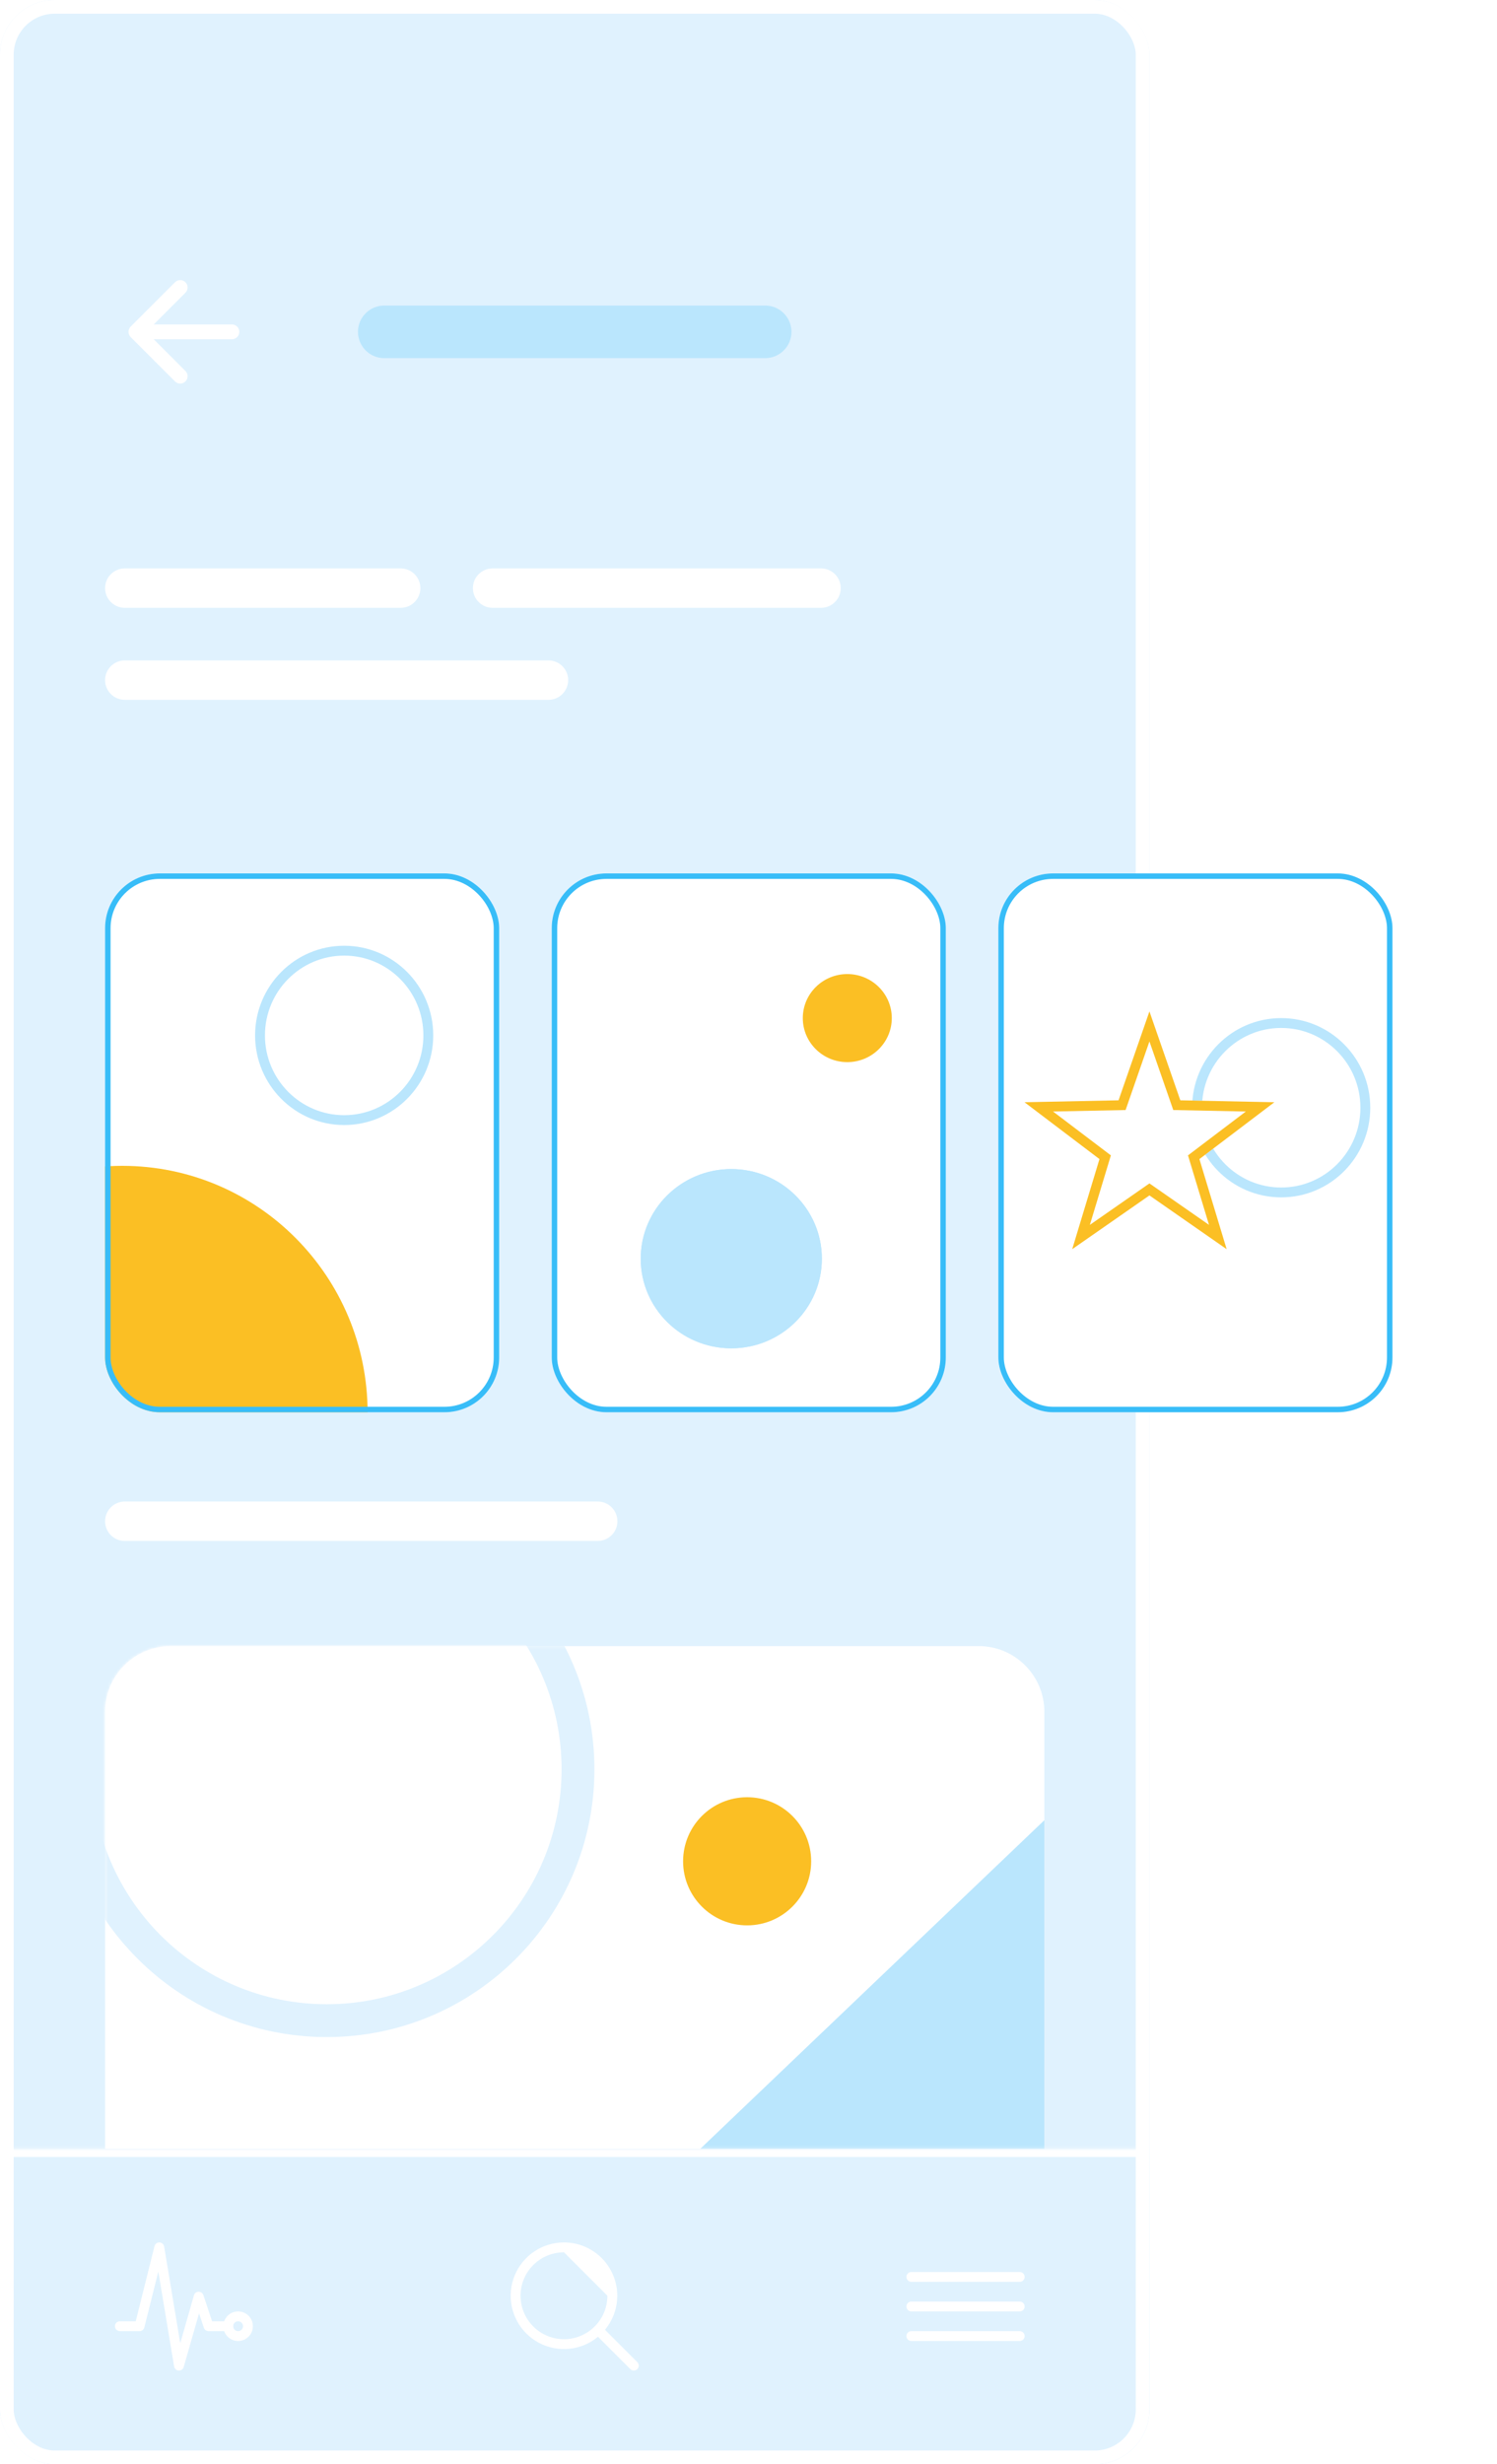 <svg viewBox="0 0 547 900" fill="none" xmlns="http://www.w3.org/2000/svg">
<g clip-path="url(#clip0_3223_824)">
<path d="M0 0H420V900H0V0Z" fill="#E0F2FE"/>
<path d="M38.4 625.2C38.4 611.945 49.145 601.2 62.4 601.2H357.6C370.855 601.2 381.6 611.945 381.6 625.2V812.4C381.6 825.655 370.855 836.4 357.6 836.4H62.4C49.145 836.4 38.4 825.655 38.4 812.4V625.2Z" fill="white"/>
<mask id="mask0_3223_824" style="mask-type:alpha" maskUnits="userSpaceOnUse" x="38" y="601" width="344" height="236">
<path d="M38.4 625.2C38.4 611.945 49.145 601.2 62.4 601.2H357.6C370.855 601.2 381.6 611.945 381.6 625.2V812.4C381.6 825.655 370.855 836.4 357.6 836.4H62.4C49.145 836.4 38.4 825.655 38.4 812.4V625.2Z" fill="white"/>
</mask>
<g mask="url(#mask0_3223_824)">
<path d="M296.4 679.8C296.4 692.724 285.923 703.2 273 703.2C260.076 703.2 249.6 692.724 249.6 679.8C249.6 666.877 260.076 656.4 273 656.4C285.923 656.4 296.4 666.877 296.4 679.8Z" fill="#FBBF24"/>
<path d="M217.2 646.2C217.2 700.213 173.413 744 119.4 744C65.386 744 21.6 700.213 21.6 646.2C21.6 592.187 65.386 548.4 119.4 548.4C173.413 548.4 217.2 592.187 217.2 646.2Z" fill="white"/>
<path fill-rule="evenodd" clip-rule="evenodd" d="M119.4 732C166.786 732 205.2 693.586 205.2 646.2C205.2 598.814 166.786 560.4 119.4 560.4C72.014 560.4 33.6 598.814 33.6 646.2C33.6 693.586 72.014 732 119.4 732ZM119.4 744C173.413 744 217.2 700.213 217.2 646.2C217.2 592.187 173.413 548.4 119.4 548.4C65.386 548.4 21.6 592.187 21.6 646.2C21.6 700.213 65.386 744 119.4 744Z" fill="#E0F2FE"/>
</g>
<path d="M381.6 866.4L170.4 866.4L381.6 664.8L381.6 866.4Z" fill="#BAE6FD"/>
<path d="M38.4 555.6C38.4 551.623 41.623 548.4 45.6 548.4H218.4C222.376 548.4 225.6 551.623 225.6 555.6C225.6 559.576 222.376 562.8 218.4 562.8H45.6C41.623 562.8 38.4 559.576 38.4 555.6Z" fill="white"/>
<mask id="path-11-inside-1_3223_824" fill="white">
<path d="M0 784.8H420V900H0V784.8Z"/>
</mask>
<path d="M0 784.8H420V900H0V784.8Z" fill="#E0F2FE"/>
<path d="M0 787.8H420V781.8H0V787.8Z" fill="white" mask="url(#path-11-inside-1_3223_824)"/>
<path fill-rule="evenodd" clip-rule="evenodd" d="M58.272 819.002C59.124 819.036 59.835 819.663 59.975 820.504L65.863 855.828L70.869 838.306C71.086 837.547 71.772 837.018 72.561 837.001C73.35 836.984 74.058 837.482 74.308 838.231L77.497 847.8H83.4C84.394 847.8 85.2 848.606 85.2 849.6C85.2 850.594 84.394 851.4 83.4 851.4H76.2C75.425 851.4 74.737 850.904 74.492 850.169L72.732 844.889L67.131 864.495C66.9 865.304 66.138 865.845 65.298 865.797C64.458 865.75 63.763 865.126 63.624 864.296L57.847 829.633L52.746 850.037C52.546 850.838 51.826 851.4 51 851.4H43.8C42.806 851.4 42 850.594 42 849.6C42 848.606 42.806 847.8 43.8 847.8H49.595L56.454 820.364C56.661 819.536 57.42 818.968 58.272 819.002Z" fill="white"/>
<path fill-rule="evenodd" clip-rule="evenodd" d="M87 847.8C86.006 847.8 85.2 848.606 85.2 849.6C85.2 850.595 86.006 851.4 87 851.4C87.994 851.4 88.8 850.595 88.8 849.6C88.8 848.606 87.994 847.8 87 847.8ZM81.6 849.6C81.6 846.618 84.017 844.2 87 844.2C89.982 844.2 92.4 846.618 92.4 849.6C92.4 852.583 89.982 855 87 855C84.017 855 81.6 852.583 81.6 849.6Z" fill="white"/>
<path fill-rule="evenodd" clip-rule="evenodd" d="M195.254 822.282C198.456 820.142 202.221 819 206.072 819V820.8L206.073 819C211.237 819.001 216.19 821.052 219.841 824.704C223.493 828.356 225.545 833.308 225.545 838.473V838.473C225.545 842.324 224.403 846.089 222.263 849.291C220.124 852.494 217.082 854.989 213.524 856.463C209.966 857.937 206.051 858.323 202.274 857.571C198.496 856.82 195.027 854.965 192.303 852.242C189.58 849.519 187.725 846.049 186.974 842.272C186.223 838.494 186.608 834.579 188.082 831.021C189.556 827.463 192.052 824.422 195.254 822.282ZM206.072 822.6C202.933 822.6 199.864 823.531 197.254 825.275C194.644 827.019 192.609 829.498 191.408 832.399C190.207 835.299 189.892 838.49 190.505 841.569C191.117 844.648 192.629 847.477 194.849 849.697C197.069 851.916 199.897 853.428 202.976 854.041C206.055 854.653 209.246 854.339 212.147 853.137C215.047 851.936 217.526 849.901 219.27 847.291C221.014 844.681 221.945 841.612 221.945 838.473" fill="white"/>
<path fill-rule="evenodd" clip-rule="evenodd" d="M217.985 850.385C218.688 849.682 219.827 849.682 220.53 850.385L232.873 862.728C233.576 863.43 233.576 864.57 232.873 865.273C232.17 865.976 231.03 865.976 230.327 865.273L217.985 852.931C217.282 852.228 217.282 851.088 217.985 850.385Z" fill="white"/>
<path fill-rule="evenodd" clip-rule="evenodd" d="M331.2 831.6C331.2 830.606 332.006 829.8 333 829.8H372.6C373.594 829.8 374.4 830.606 374.4 831.6C374.4 832.594 373.594 833.4 372.6 833.4H333C332.006 833.4 331.2 832.594 331.2 831.6Z" fill="white"/>
<path fill-rule="evenodd" clip-rule="evenodd" d="M331.2 842.4C331.2 841.406 332.006 840.6 333 840.6H372.6C373.594 840.6 374.4 841.406 374.4 842.4C374.4 843.394 373.594 844.2 372.6 844.2H333C332.006 844.2 331.2 843.394 331.2 842.4Z" fill="white"/>
<path fill-rule="evenodd" clip-rule="evenodd" d="M331.2 853.2C331.2 852.206 332.006 851.4 333 851.4H372.6C373.594 851.4 374.4 852.206 374.4 853.2C374.4 854.195 373.594 855 372.6 855H333C332.006 855 331.2 854.195 331.2 853.2Z" fill="white"/>
<path fill-rule="evenodd" clip-rule="evenodd" d="M67.759 103.091C68.814 104.145 68.814 105.855 67.759 106.909L53.468 121.2L67.759 135.491C68.814 136.545 68.814 138.255 67.759 139.309C66.705 140.363 64.995 140.363 63.941 139.309L47.741 123.109C46.686 122.055 46.686 120.345 47.741 119.291L63.941 103.091C64.995 102.036 66.705 102.036 67.759 103.091Z" fill="white"/>
<path fill-rule="evenodd" clip-rule="evenodd" d="M49.2 121.2C49.2 119.709 50.409 118.5 51.9 118.5H84.75C86.241 118.5 87.45 119.709 87.45 121.2C87.45 122.691 86.241 123.9 84.75 123.9H51.9C50.409 123.9 49.2 122.691 49.2 121.2Z" fill="white"/>
<path d="M130.8 121.2C130.8 115.898 135.098 111.6 140.4 111.6H279.6C284.902 111.6 289.2 115.898 289.2 121.2C289.2 126.502 284.902 130.8 279.6 130.8H140.4C135.098 130.8 130.8 126.502 130.8 121.2Z" fill="#BAE6FD"/>
<path d="M38.4 214.8C38.4 210.824 41.623 207.6 45.6 207.6H146.4C150.376 207.6 153.6 210.824 153.6 214.8C153.6 218.777 150.376 222 146.4 222H45.6C41.623 222 38.4 218.777 38.4 214.8Z" fill="white"/>
<path d="M38.4 248.4C38.4 244.424 41.623 241.2 45.6 241.2H200.4C204.376 241.2 207.6 244.424 207.6 248.4C207.6 252.377 204.376 255.6 200.4 255.6H45.6C41.623 255.6 38.4 252.377 38.4 248.4Z" fill="white"/>
<path d="M172.8 214.8C172.8 210.824 176.023 207.6 180 207.6H300C303.976 207.6 307.2 210.824 307.2 214.8C307.2 218.777 303.976 222 300 222H180C176.023 222 172.8 218.777 172.8 214.8Z" fill="white"/>
</g>
<rect x="2.5" y="2.5" width="415" height="895" rx="17.5" stroke="white" stroke-width="5"/>
<g filter="url(#filter0_dd_3223_824)">
<g clip-path="url(#clip1_3223_824)">
<rect x="38.4" y="294" width="144" height="196.8" rx="20" fill="white"/>
<path d="M134.323 490.97C134.323 540.77 94.189 581.14 44.681 581.14C-4.827 581.14 -44.961 540.77 -44.961 490.97C-44.961 441.171 -4.827 400.8 44.681 400.8C94.189 400.8 134.323 441.171 134.323 490.97Z" fill="#FBBF24"/>
<path d="M158.303 353.156C158.303 371.236 143.732 385.893 125.758 385.893C107.784 385.893 93.213 371.236 93.213 353.156C93.213 335.076 107.784 320.419 125.758 320.419C143.732 320.419 158.303 335.076 158.303 353.156Z" fill="white"/>
<path fill-rule="evenodd" clip-rule="evenodd" d="M125.758 382.293C141.724 382.293 154.703 369.268 154.703 353.156C154.703 337.045 141.724 324.019 125.758 324.019C109.792 324.019 96.813 337.045 96.813 353.156C96.813 369.268 109.792 382.293 125.758 382.293ZM125.758 385.893C143.732 385.893 158.303 371.236 158.303 353.156C158.303 335.076 143.732 320.419 125.758 320.419C107.784 320.419 93.213 335.076 93.213 353.156C93.213 371.236 107.784 385.893 125.758 385.893Z" fill="#BAE6FD"/>
</g>
<rect x="39.4" y="295" width="142" height="194.8" rx="19" stroke="#38BDF8" stroke-width="2"/>
</g>
<g filter="url(#filter1_dd_3223_824)">
<rect x="201.6" y="294" width="144" height="196.8" rx="20" fill="white"/>
<rect x="202.6" y="295" width="142" height="194.8" rx="19" stroke="#38BDF8" stroke-width="2"/>
<path d="M325.858 346.839C325.858 355.72 318.579 362.92 309.6 362.92C300.621 362.92 293.342 355.72 293.342 346.839C293.342 337.957 300.621 330.757 309.6 330.757C318.579 330.757 325.858 337.957 325.858 346.839Z" fill="#FBBF24"/>
<path d="M300.309 434.712C300.309 452.792 285.492 467.448 267.213 467.448C248.934 467.448 234.116 452.792 234.116 434.712C234.116 416.631 248.934 401.975 267.213 401.975C285.492 401.975 300.309 416.631 300.309 434.712Z" fill="#BAE6FD"/>
<path fill-rule="evenodd" clip-rule="evenodd" d="M267.213 463.848C283.541 463.848 296.709 450.766 296.709 434.712C296.709 418.657 283.541 405.575 267.213 405.575C250.885 405.575 237.716 418.657 237.716 434.712C237.716 450.766 250.885 463.848 267.213 463.848ZM267.213 467.448C285.492 467.448 300.309 452.792 300.309 434.712C300.309 416.631 285.492 401.975 267.213 401.975C248.934 401.975 234.116 416.631 234.116 434.712C234.116 452.792 248.934 467.448 267.213 467.448Z" fill="#BAE6FD"/>
</g>
<g filter="url(#filter2_dd_3223_824)">
<rect x="364.8" y="294" width="144" height="196.8" rx="20" fill="white"/>
<rect x="365.8" y="295" width="142" height="194.8" rx="19" stroke="#38BDF8" stroke-width="2"/>
<path d="M500.69 379.575C500.69 397.655 486.119 412.312 468.145 412.312C450.171 412.312 435.6 397.655 435.6 379.575C435.6 361.495 450.171 346.838 468.145 346.838C486.119 346.838 500.69 361.495 500.69 379.575Z" fill="white"/>
<path fill-rule="evenodd" clip-rule="evenodd" d="M468.145 408.712C484.111 408.712 497.09 395.687 497.09 379.575C497.09 363.463 484.111 350.438 468.145 350.438C452.179 350.438 439.2 363.463 439.2 379.575C439.2 395.687 452.179 408.712 468.145 408.712ZM468.145 412.312C486.119 412.312 500.69 397.655 500.69 379.575C500.69 361.495 486.119 346.838 468.145 346.838C450.171 346.838 435.6 361.495 435.6 379.575C435.6 397.655 450.171 412.312 468.145 412.312Z" fill="#BAE6FD"/>
<path d="M420 344.4L431.285 376.867L465.651 377.567L438.26 398.333L448.214 431.233L420 411.6L391.786 431.233L401.74 398.333L374.349 377.567L408.714 376.867L420 344.4Z" fill="white"/>
<path fill-rule="evenodd" clip-rule="evenodd" d="M431.285 376.867L420 344.4L408.714 376.867L374.349 377.567L401.74 398.333L391.786 431.233L420 411.6L448.214 431.233L438.26 398.333L465.651 377.567L431.285 376.867ZM455.223 380.955L428.707 380.415L420 355.365L411.292 380.415L384.777 380.955L405.911 396.978L398.231 422.362L420 407.214L441.769 422.362L434.089 396.978L455.223 380.955Z" fill="#FBBF24"/>
</g>
<defs>
<filter id="filter0_dd_3223_824" x="0.4" y="279" width="220" height="274.8" filterUnits="userSpaceOnUse" color-interpolation-filters="sRGB">
<feFlood flood-opacity="0" result="BackgroundImageFix"/>
<feColorMatrix in="SourceAlpha" type="matrix" values="0 0 0 0 0 0 0 0 0 0 0 0 0 0 0 0 0 0 127 0" result="hardAlpha"/>
<feOffset/>
<feGaussianBlur stdDeviation="7.5"/>
<feComposite in2="hardAlpha" operator="out"/>
<feColorMatrix type="matrix" values="0 0 0 0 0 0 0 0 0 0 0 0 0 0 0 0 0 0 0.07 0"/>
<feBlend mode="normal" in2="BackgroundImageFix" result="effect1_dropShadow_3223_824"/>
<feColorMatrix in="SourceAlpha" type="matrix" values="0 0 0 0 0 0 0 0 0 0 0 0 0 0 0 0 0 0 127 0" result="hardAlpha"/>
<feMorphology radius="12" operator="erode" in="SourceAlpha" result="effect2_dropShadow_3223_824"/>
<feOffset dy="25"/>
<feGaussianBlur stdDeviation="25"/>
<feColorMatrix type="matrix" values="0 0 0 0 0 0 0 0 0 0 0 0 0 0 0 0 0 0 0.25 0"/>
<feBlend mode="normal" in2="effect1_dropShadow_3223_824" result="effect2_dropShadow_3223_824"/>
<feBlend mode="normal" in="SourceGraphic" in2="effect2_dropShadow_3223_824" result="shape"/>
</filter>
<filter id="filter1_dd_3223_824" x="163.6" y="279" width="220" height="274.8" filterUnits="userSpaceOnUse" color-interpolation-filters="sRGB">
<feFlood flood-opacity="0" result="BackgroundImageFix"/>
<feColorMatrix in="SourceAlpha" type="matrix" values="0 0 0 0 0 0 0 0 0 0 0 0 0 0 0 0 0 0 127 0" result="hardAlpha"/>
<feOffset/>
<feGaussianBlur stdDeviation="7.5"/>
<feComposite in2="hardAlpha" operator="out"/>
<feColorMatrix type="matrix" values="0 0 0 0 0 0 0 0 0 0 0 0 0 0 0 0 0 0 0.07 0"/>
<feBlend mode="normal" in2="BackgroundImageFix" result="effect1_dropShadow_3223_824"/>
<feColorMatrix in="SourceAlpha" type="matrix" values="0 0 0 0 0 0 0 0 0 0 0 0 0 0 0 0 0 0 127 0" result="hardAlpha"/>
<feMorphology radius="12" operator="erode" in="SourceAlpha" result="effect2_dropShadow_3223_824"/>
<feOffset dy="25"/>
<feGaussianBlur stdDeviation="25"/>
<feColorMatrix type="matrix" values="0 0 0 0 0 0 0 0 0 0 0 0 0 0 0 0 0 0 0.25 0"/>
<feBlend mode="normal" in2="effect1_dropShadow_3223_824" result="effect2_dropShadow_3223_824"/>
<feBlend mode="normal" in="SourceGraphic" in2="effect2_dropShadow_3223_824" result="shape"/>
</filter>
<filter id="filter2_dd_3223_824" x="326.8" y="279" width="220" height="274.8" filterUnits="userSpaceOnUse" color-interpolation-filters="sRGB">
<feFlood flood-opacity="0" result="BackgroundImageFix"/>
<feColorMatrix in="SourceAlpha" type="matrix" values="0 0 0 0 0 0 0 0 0 0 0 0 0 0 0 0 0 0 127 0" result="hardAlpha"/>
<feOffset/>
<feGaussianBlur stdDeviation="7.5"/>
<feComposite in2="hardAlpha" operator="out"/>
<feColorMatrix type="matrix" values="0 0 0 0 0 0 0 0 0 0 0 0 0 0 0 0 0 0 0.07 0"/>
<feBlend mode="normal" in2="BackgroundImageFix" result="effect1_dropShadow_3223_824"/>
<feColorMatrix in="SourceAlpha" type="matrix" values="0 0 0 0 0 0 0 0 0 0 0 0 0 0 0 0 0 0 127 0" result="hardAlpha"/>
<feMorphology radius="12" operator="erode" in="SourceAlpha" result="effect2_dropShadow_3223_824"/>
<feOffset dy="25"/>
<feGaussianBlur stdDeviation="25"/>
<feColorMatrix type="matrix" values="0 0 0 0 0 0 0 0 0 0 0 0 0 0 0 0 0 0 0.25 0"/>
<feBlend mode="normal" in2="effect1_dropShadow_3223_824" result="effect2_dropShadow_3223_824"/>
<feBlend mode="normal" in="SourceGraphic" in2="effect2_dropShadow_3223_824" result="shape"/>
</filter>
<clipPath id="clip0_3223_824">
<rect width="420" height="900" rx="20" fill="white"/>
</clipPath>
<clipPath id="clip1_3223_824">
<rect x="38.4" y="294" width="144" height="196.8" rx="20" fill="white"/>
</clipPath>
</defs>
</svg>
